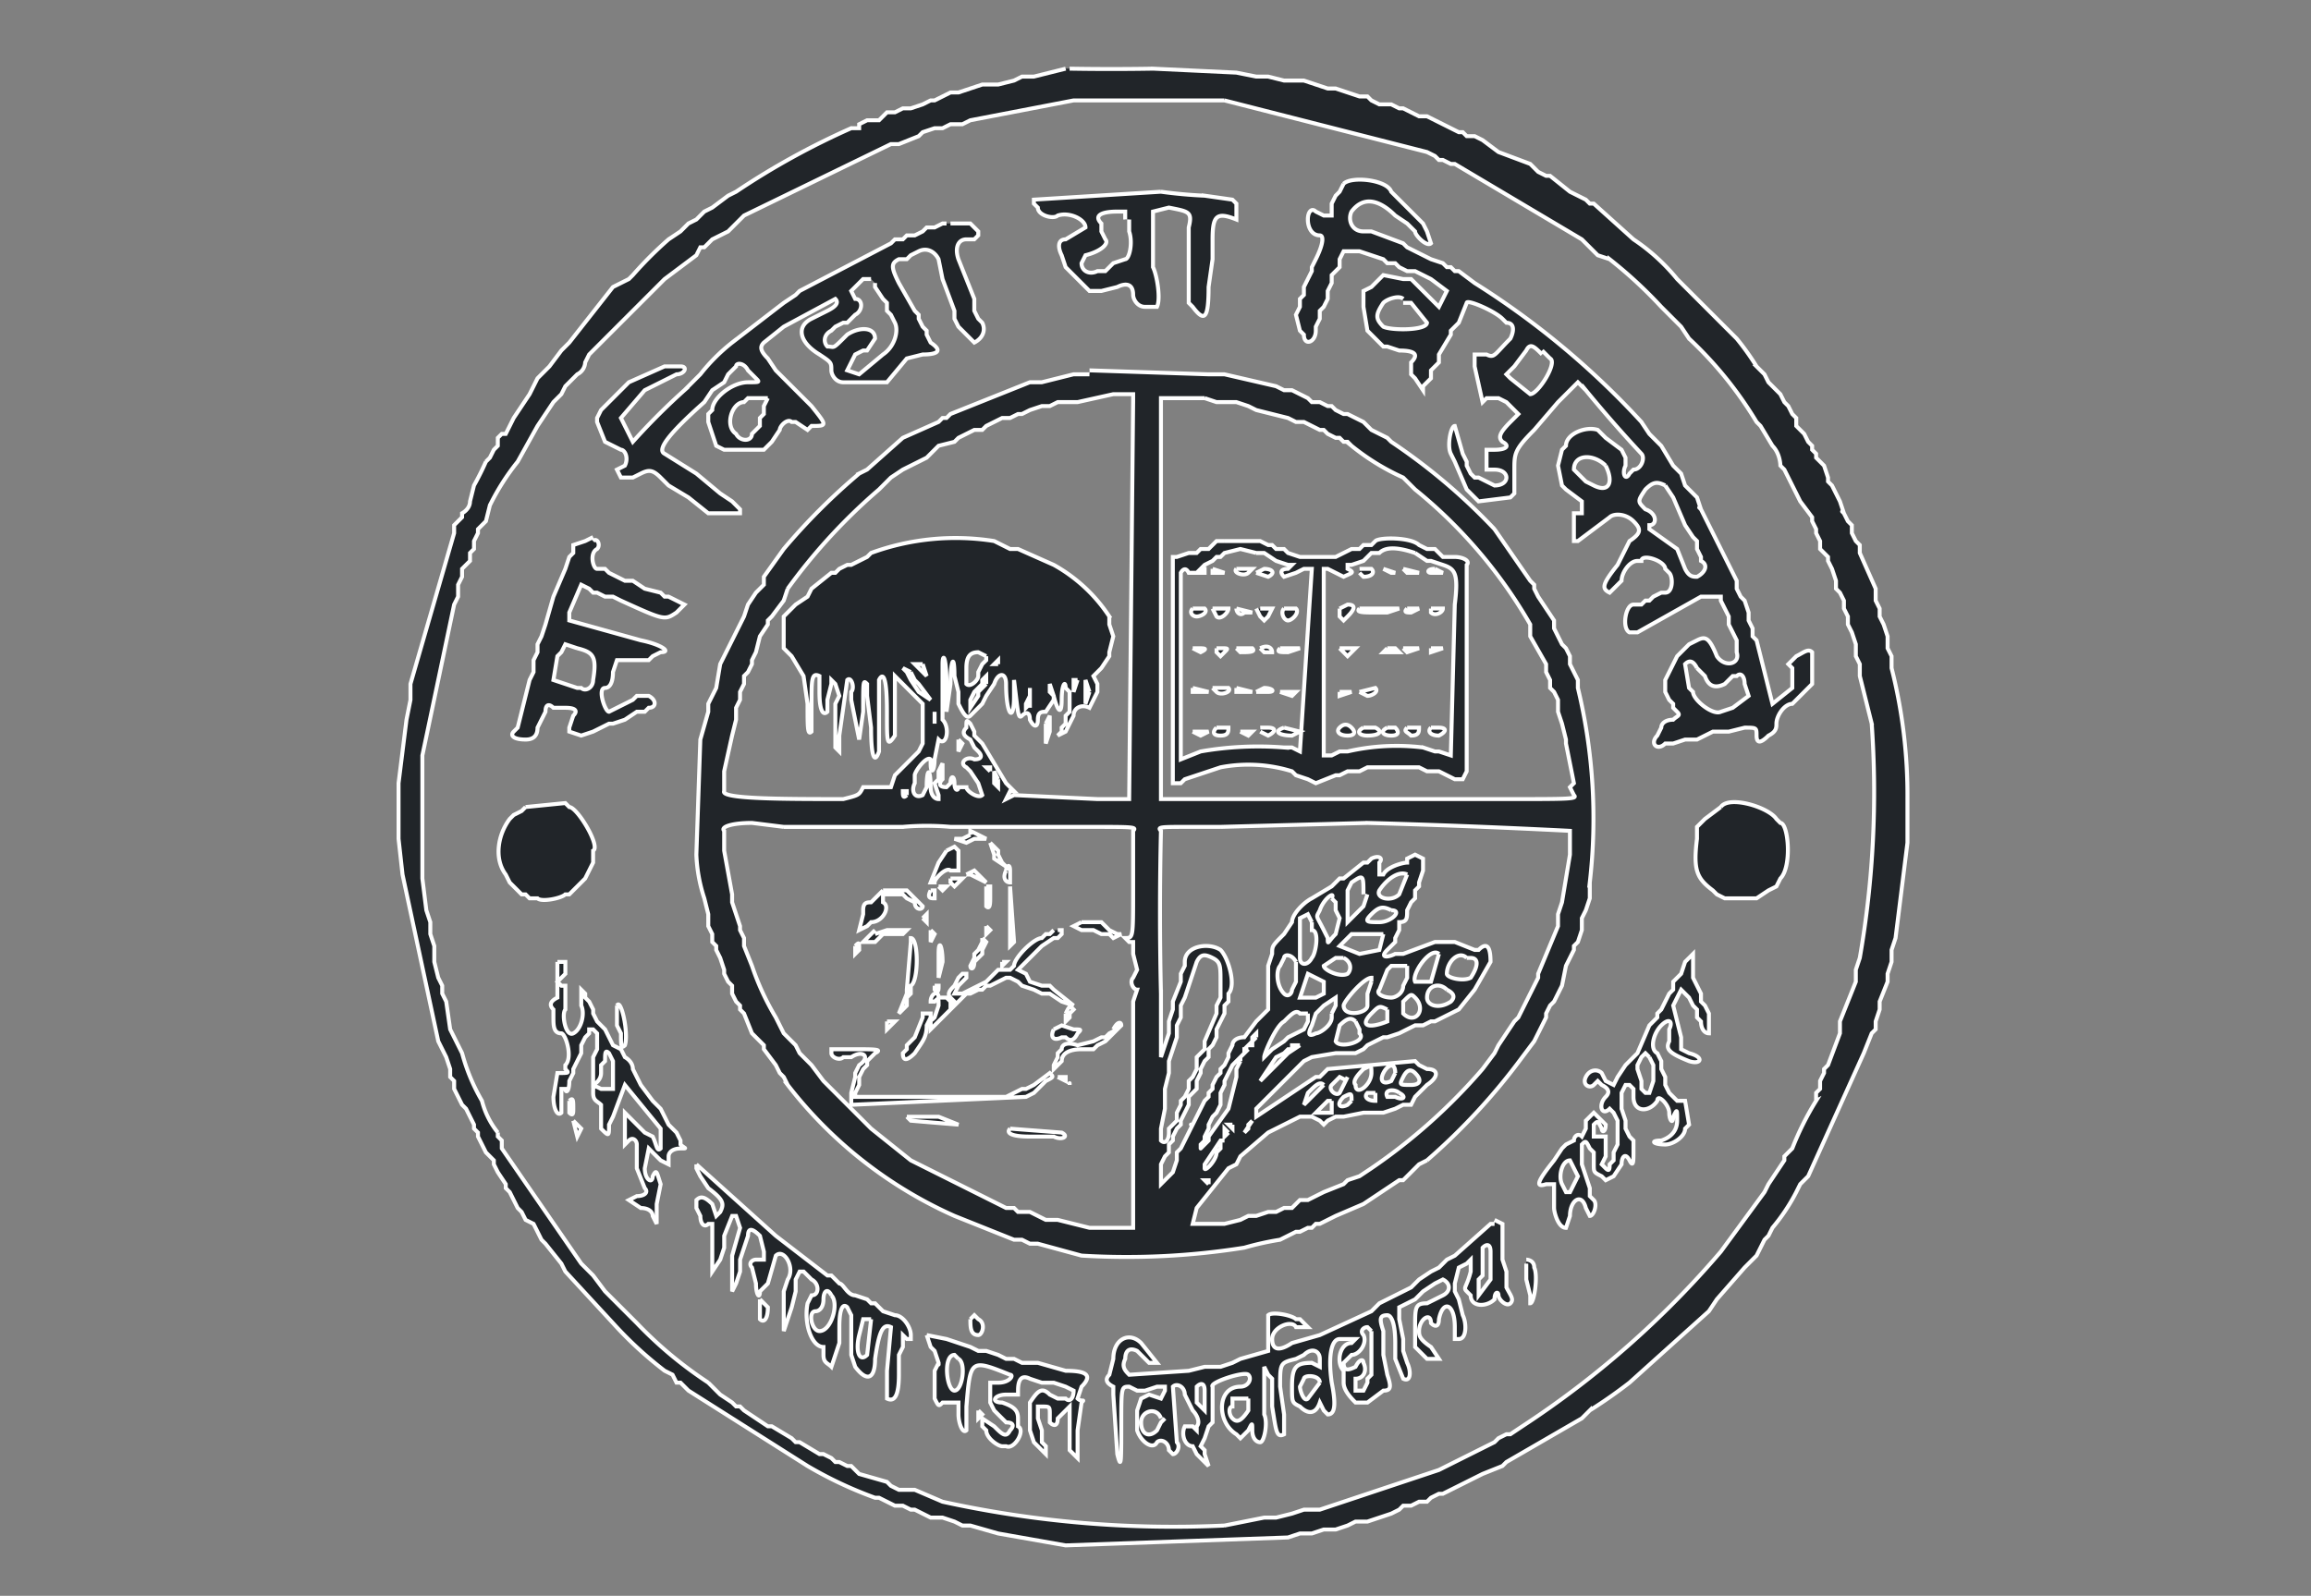 <svg xmlns="http://www.w3.org/2000/svg" width="582" height="402" style=""><rect width="100%" height="100%" fill="#808080" stroke="none"/><rect id="backgroundrect" width="100%" height="100%" x="0" y="0" fill="none" stroke="none"/>

 <g style="">
  <title>background</title>
  <rect fill="none" id="canvas_background" height="404" width="584" y="-1" x="-1"/>
 </g>
 <g style="" class="currentLayer">
  <title>Layer 1</title>
  <path id="svg_2" d="m268.37,17.296 l-8,2 l-3,0 l-2,1 l-4,1 l-4,0 l-6,2 l-2,0 l-4,2 l-1,0 l-2,1 l-3,1 l-2,0 l-2,1 l-2,0 l-2,2 l-3,0 l-2,1 l0,1 l-2,0 a190,190 0 0 0 -29,16 l-2,1 l-4,3 l-2,1 l-2,2 l-2,1 l-2,2 l-3,2 a97,97 0 0 0 -9,9 l-1,1 l-4,2 l-11,14 l-2,2 l-3,4 l-3,3 l-2,4 l-4,6 l-2,4 l-1,0 l-1,1 l0,2 l-1,1 l-1,2 l-1,1 a70,70 0 0 1 -3,6 l-1,4 c0,2 -2,3 -2,3 l0,1 l-2,2 l0,2 l-11,38 l0,4 l-1,5 l-2,16 l0,14 l1,9 l9,42 l2,4 l1,3 l0,2 l1,1 l0,2 l2,4 l1,1 l2,4 l0,1 l1,1 l0,1 l2,4 l2,2 l0,1 l1,2 l2,3 l0,1 l1,1 l2,4 l1,1 l1,2 l2,1 l2,4 l1,1 l4,5 l1,2 l12,13 a97,97 0 0 0 13,12 l2,1 l1,2 l1,0 l2,2 l30,19 a102,102 0 0 0 17,8 l1,0 l4,2 l2,0 l2,1 l1,0 l4,2 l3,0 l3,1 l2,1 l2,0 l7,2 l17,3 l56,-2 l3,-1 l3,0 l3,-1 l3,0 l3,-1 l2,-1 l3,0 l6,-2 l2,-1 l1,-1 l2,0 l2,-1 l2,0 l1,-1 l2,-1 l1,0 l10,-5 l5,-2 l1,-1 l19,-11 l2,-2 a125,125 0 0 0 10,-7 l20,-18 l2,-3 l7,-8 l3,-3 l2,-4 l1,-1 l1,-2 a48,48 0 0 0 6,-9 l1,-2 l2,-2 l14,-31 l2,-5 l1,-1 l0,-2 l1,-3 l0,-2 l2,-5 l0,-2 l1,-3 l0,-3 l1,-3 l3,-24 l0,-11 a130,130 0 0 0 -4,-33 l0,-3 l-1,-2 l0,-3 l-1,-3 l-1,-2 l0,-2 l-1,-2 l0,-3 l-4,-9 l0,-2 l-1,-1 l-1,-2 l0,-2 l-1,-1 l-1,-2 c-1,-1 0,0 0,0 l-1,-3 l-2,-4 l-1,-1 l0,-1 l-1,-3 l-2,-2 l0,-1 l-1,-1 l0,-1 l-1,-1 l-1,-2 l-2,-2 l0,-2 l-1,-1 l-1,-2 l-1,-1 l-1,-2 l-3,-3 l-1,-2 l-2,-2 a66,66 0 0 0 -5,-7 l-15,-15 a50,50 0 0 0 -11,-10 l-10,-9 l-1,0 l-1,-1 l-4,-2 l-5,-4 l-1,0 l-2,-1 l-2,-2 l-8,-3 l-4,-3 l-2,-1 l-2,0 l-1,-1 l-1,0 l-8,-4 l-2,0 l-4,-2 l-1,0 l-2,-1 l-3,0 l-2,-1 l-1,-1 l-2,0 l-6,-2 l-2,0 l-6,-2 l-5,0 l-4,-1 l-3,0 l-5,-1 l-21,-1 a605,605 0 0 1 -21,0 m39,8 l51,13 l2,1 l1,1 l1,0 l2,1 l1,0 l32,19 l4,4 l3,1 a112,112 0 0 1 13,12 l5,5 l2,3 a97,97 0 0 1 17,21 l1,1 l3,5 c2,2 2,5 2,5 l1,1 l4,8 l3,4 l0,1 l1,2 l0,1 l1,2 l0,2 l2,2 l0,1 l1,2 l1,3 l0,2 l1,1 l1,2 l0,2 l1,2 l0,2 l1,2 l1,3 l0,3 l1,2 l0,3 l3,12 a243,243 0 0 1 -3,59 l-1,3 l0,3 l-4,10 l0,3 l-3,8 l-1,1 l0,1 l-1,2 l0,2 l-1,1 l0,2 a74,74 0 0 0 -6,12 l-2,2 l0,1 l-4,6 l-1,2 l-11,15 a235,235 0 0 1 -50,44 l-3,2 l-1,0 l-2,1 l-1,1 l-14,7 l-30,10 l-4,0 l-3,1 l-4,1 l-3,0 l-10,2 a271,271 0 0 1 -71,-6 l-7,-3 l-4,0 l-2,-1 l-1,-1 l-7,-2 l-2,-2 l-1,0 l-2,-1 l-1,0 l-1,-1 l-2,-1 l-1,0 l-5,-3 l-1,0 l-1,-1 l-5,-3 l-1,0 l-6,-4 l-1,-1 l-1,0 l-1,-1 l-3,-2 l-3,-3 a103,103 0 0 1 -18,-15 l-8,-8 l-3,-4 l-3,-3 l-20,-29 l0,-2 l-1,-1 l0,-1 a21,21 0 0 1 -4,-8 a49,49 0 0 1 -5,-12 l-3,-6 l-1,-7 l-1,-2 l0,-2 l-1,-2 l-1,-4 l0,-4 l-1,-3 l0,-3 l-1,-3 l-1,-8 l0,-31 l8,-38 l1,-2 l0,-3 l1,-2 l0,-2 l2,-2 l0,-2 l1,-1 l0,-2 l1,-2 l0,-1 l2,-2 l1,-4 a59,59 0 0 1 7,-11 l5,-9 l4,-6 l2,-2 l1,-2 l3,-3 c2,-1 2,-3 2,-3 l1,-2 l19,-19 l8,-6 l1,-2 l1,0 l2,-2 l4,-2 l4,-4 l37,-18 l2,0 l5,-2 l1,-1 l3,-1 l2,0 l2,-1 l3,0 l2,-1 l26,-5 l38,0 m30,21 l-1,2 l-1,1 l-1,2 l0,3 l-2,0 l-2,-1 c-1,-1 -2,0 -2,2 s1,4 3,4 c1,0 1,2 -1,6 l-1,2 l0,1 l-2,4 l0,2 l-1,1 l0,2 l-1,2 l1,4 l1,1 c0,3 3,2 3,-1 l0,-1 l1,-2 l0,-2 l1,-1 l1,-2 l0,-2 l1,-2 l0,-2 l2,-2 l0,-2 l1,-2 l4,0 l6,2 l1,1 l2,0 l1,1 l2,1 l2,0 l4,2 l4,3 l-2,4 l-7,-7 l-2,0 l-5,-1 l-3,3 l-2,1 l0,4 l1,6 l4,4 l1,0 l3,1 c4,0 5,1 3,3 l0,3 l1,1 l2,3 l0,-1 l2,-2 l0,-2 l2,-2 l0,-2 l3,-5 l0,-1 l2,-2 l2,-5 c0,-1 7,2 9,4 l1,1 c2,0 2,2 1,4 c-4,4 -4,5 -6,4 l-3,0 l0,3 l2,9 l1,-1 l3,0 l2,1 l3,3 l-2,2 c-3,3 -3,4 -2,5 c2,1 1,2 -2,2 l-2,0 l0,5 l2,0 c4,0 4,4 0,4 l-4,-2 l-1,0 l-1,-1 l-1,-2 l0,-1 l-1,-2 l-2,-7 c-1,0 -2,5 -1,7 l1,2 l3,7 l3,3 l8,-1 l1,-1 l0,-6 c0,-4 0,-5 5,-10 l6,-7 l5,-5 l2,2 a342,342 0 0 0 14,16 c1,1 0,4 -2,4 l-1,1 c-1,2 -2,0 -1,-2 l0,-2 l-1,-2 l-4,-3 l-2,-2 c-3,-1 -8,1 -8,4 l-1,1 l-1,4 l1,5 l1,1 l4,3 l0,3 l-2,0 l0,7 l1,0 l8,-6 c1,-1 4,-1 6,1 s2,3 -1,5 l-3,6 c-4,5 -4,6 -2,7 l3,-3 c0,-2 2,-5 4,-5 l1,0 c0,-2 6,0 6,2 l1,1 c1,1 1,5 -1,5 l-1,0 l-2,1 l-1,1 l-1,0 l-1,1 l-2,0 c-2,0 -3,6 -1,7 l2,0 l16,-9 l5,0 l0,1 l2,4 l0,2 l2,4 l0,3 c1,3 -3,4 -5,1 c-2,-5 -3,-5 -5,-4 l-2,1 l-3,3 l-3,6 l0,3 l1,2 l1,1 l0,1 l1,1 c1,1 0,1 -1,2 c-2,0 -3,1 -3,2 l-1,2 c-2,2 0,4 2,2 l2,0 l3,-1 l3,0 l4,-2 l4,0 l4,-1 c3,0 3,0 3,2 s1,2 3,0 c2,-1 2,-2 2,-3 c0,-2 2,-5 4,-5 l5,-5 l0,-8 c-1,-1 -2,0 -4,1 l-2,2 l1,1 l0,5 l-5,4 l-4,-16 l-1,-1 l0,-2 l-1,-2 l0,-2 l-1,-3 l-1,-1 l-1,-2 l0,-2 l-9,-18 c-1,-1 0,0 0,0 l-1,-3 l-3,-3 l-1,-3 l-2,-2 l-3,-5 l-3,-3 l-2,-3 a205,205 0 0 0 -42,-35 l-4,-3 l-1,0 l-1,-1 l-1,0 l-1,-1 l-3,-1 l-6,-3 l-1,-1 l-8,-3 l-2,0 c-3,0 -4,-3 -3,-5 c3,-4 7,-3 11,1 l3,2 l2,2 c0,1 3,4 4,3 l-1,-3 l-1,-2 l-8,-8 c-1,-3 -10,-4 -12,-2 m-46,2 l-32,2 l0,1 l1,1 c0,2 4,3 5,2 c3,-1 7,1 7,3 l-5,3 c-2,0 -2,2 -1,4 l1,3 l6,6 l3,0 l4,-1 c2,-1 4,-1 4,2 c0,1 1,3 3,3 l3,0 c1,-2 0,-8 -1,-10 l0,-14 l4,-1 c5,1 6,1 5,5 l0,19 l1,1 c3,4 4,3 4,-5 l1,-7 l0,-5 c0,-6 1,-7 6,-5 l0,-4 l-1,-1 l-7,-1 a119,119 0 0 1 -11,-1 m-8,7 l0,3 c1,3 0,7 -1,7 l-3,1 l-2,2 l-2,0 c-2,1 -4,0 -4,-2 l1,-2 c4,-1 6,-3 5,-4 l-1,-2 l0,-2 c-2,-2 0,-3 4,-3 l2,0 l0,2 m-45,1 l-1,0 l-2,1 l-2,0 l-1,1 l-2,1 l-2,0 l-1,1 l-2,0 l-1,1 l-23,12 l-1,1 l-3,2 l-13,10 a48,48 0 0 0 -8,8 l-4,4 a171,171 0 0 0 -13,13 l-3,-6 l6,-7 l8,-4 c2,0 3,-2 1,-2 l-4,0 l-9,4 l-7,7 l-1,2 l0,1 l2,5 l4,2 c1,0 2,2 1,4 l-2,1 l1,2 l3,0 l2,-1 c2,-1 3,-1 5,1 l2,2 l5,3 l5,4 l8,0 l0,-1 l-2,-2 l-3,-2 l-6,-5 l-8,-5 c-2,-1 1,-5 10,-13 l2,-3 l3,-2 l1,-2 l2,-2 c0,-1 2,-1 3,1 l2,2 c1,1 1,1 -2,1 c-4,0 -9,4 -9,7 l-1,1 l0,2 l2,6 l2,1 l10,0 l2,-2 l2,-3 c0,-1 2,-3 3,-2 l1,0 l3,2 l1,-1 c4,0 4,0 0,-5 l-9,-9 l-2,-3 c-2,-2 -2,-3 -1,-4 l5,-4 l13,-7 c1,1 0,2 -2,3 l-4,2 c-4,2 -3,6 2,9 c3,2 3,2 3,4 c0,1 1,3 3,3 l11,0 l5,-6 l4,-1 c4,0 5,-1 2,-3 l-1,-2 l0,-1 l-1,-1 l-1,-2 l0,-1 l-1,-1 l-4,-7 c-2,-4 -2,-5 0,-6 l2,0 l1,-1 l2,-1 c2,-1 4,0 5,2 l1,5 l3,8 l0,2 l1,2 l4,4 c2,-1 3,-3 2,-5 l-1,-1 l-1,-2 l0,-3 l-4,-10 c-1,-3 0,-5 2,-5 l2,0 l1,-1 l0,-1 l-2,-2 l-5,0 m-19,15 l0,1 l2,3 l1,1 l0,2 l1,1 l1,2 c1,2 0,6 -3,8 l-6,5 l-3,-1 l2,-4 l2,-1 l1,0 l2,-3 c0,-3 -4,-3 -7,-1 c-4,4 -3,3 -5,3 c-1,-1 -1,-3 1,-4 l1,-1 l2,-1 l1,0 l2,-2 c2,-1 2,-4 0,-4 l-1,-2 l3,-3 l2,0 m134,6 l2,0 l4,5 c0,2 -9,2 -11,1 c-2,-2 -2,-3 0,-6 c1,-1 4,-2 5,-1 m35,13 l2,2 c2,1 -3,9 -5,9 l-5,-4 l-1,-1 l2,-2 l3,-4 c1,-2 2,-1 4,1 m-114,5 l-4,0 l-8,2 l-3,0 l-20,8 l-1,1 l-1,0 l-1,1 l-9,4 l-9,8 l-2,1 a159,159 0 0 0 -19,19 l-5,7 l0,2 l-2,2 l-2,3 l-1,3 l-6,12 l-1,6 l-2,4 l0,2 l-2,7 l-1,29 a40,40 0 0 0 2,11 l1,4 l0,3 l1,2 l0,2 l1,1 l0,1 l1,2 l1,3 l0,1 l1,2 l1,1 l0,2 l1,2 l1,1 l0,1 l1,1 l2,5 l3,3 l0,1 l3,4 l1,2 l1,1 l1,2 a109,109 0 0 0 42,33 l15,6 l2,0 l2,1 l2,0 l11,3 a188,188 0 0 0 41,-2 a75,75 0 0 1 9,-2 l4,-2 l1,0 l2,-1 l1,0 l1,-1 l1,0 l4,-2 l7,-3 l9,-6 l1,0 l4,-4 l2,-1 a161,161 0 0 0 24,-26 l3,-4 l3,-6 l0,-1 l1,-2 l1,-1 l2,-4 l1,-5 l2,-4 l0,-1 l1,-1 l1,-3 l0,-3 l1,-2 l1,-3 l0,-4 a140,140 0 0 0 -3,-49 l0,-2 l-2,-4 l0,-2 l-1,-2 l-1,-1 l-2,-4 l0,-2 l-4,-6 l-1,-2 l0,-1 l-1,-1 l-9,-13 a152,152 0 0 0 -26,-22 l-1,-1 l-4,-2 l-2,-2 l-4,-2 l-1,0 l-2,-1 l-1,-1 l-1,0 l-2,-1 l-2,0 l-1,-1 l-4,-2 l-2,0 l-2,-1 l-13,-3 l-4,0 l-30,-1 m-81,7 l-1,2 l0,2 l-1,1 l0,2 l-2,2 c0,2 -3,2 -4,0 c-3,-2 -1,-8 2,-8 l1,-1 l5,0 m92,1 l-1,100 l-8,0 l-21,-1 l-2,1 l1,-2 l1,0 l-2,-2 l-6,-10 l-2,-2 l0,-1 l-1,-2 c-1,-1 -1,-1 -1,1 c-1,1 -1,2 1,3 l1,2 l1,1 c1,1 1,2 -1,2 c-2,-1 -4,1 -2,2 l1,1 l2,3 l1,3 c-1,1 -4,-1 -4,-2 l-2,0 c0,1 -1,1 -1,-1 s-1,-2 -1,0 l-1,1 c-2,0 -2,-1 -1,-2 l0,-4 l-1,2 l0,2 l-1,1 l1,3 l0,1 c-1,0 -2,-1 -2,-3 c0,-5 -1,-5 -1,0 l-1,2 c-2,1 -3,-1 -2,-3 l0,-2 c0,-1 3,-5 4,-4 l0,1 c0,3 1,2 1,-1 l1,-5 c2,2 3,-3 1,-5 l0,-14 c0,-3 1,-2 1,5 l0,7 l1,-7 c0,-6 1,-8 1,-2 l1,4 l0,3 c1,2 2,4 3,3 l3,-3 l1,-2 l2,-3 c1,-3 3,-3 3,0 c0,8 2,10 2,3 l0,-4 c1,8 1,10 2,9 s2,-1 2,1 c1,2 2,2 2,0 s1,-2 2,-2 l2,-3 l0,-1 l-1,-1 l0,-2 l1,3 c1,4 2,5 2,1 s1,-5 1,-3 l1,1 l0,5 l-1,1 l0,2 l-1,1 l0,1 l-1,1 l2,-1 l2,-4 c0,-2 2,-3 4,-2 l2,-4 l0,-2 l-1,-2 l2,-2 l2,-3 l0,-1 l1,-4 l-1,-3 l0,-2 a40,40 0 0 0 -14,-13 l-9,-4 l-2,0 l-4,-2 a62,62 0 0 0 -31,3 l-1,1 l-4,2 l-1,0 l-2,1 l-1,1 l-1,0 l-5,4 l-1,2 l-3,2 l-3,3 l0,8 l2,2 l3,5 l1,7 c0,6 0,8 1,7 l0,-7 c0,-6 0,-8 2,-7 l0,4 c0,5 1,6 2,5 l0,-3 l1,-4 l0,-1 l1,1 l1,3 l-1,2 l0,11 l1,1 l0,-4 l2,-14 c1,-1 2,2 1,3 l0,2 l2,10 l1,-7 c0,-8 0,-8 1,-7 l0,3 l1,8 c0,8 1,9 2,6 l0,-18 c1,-2 2,-1 2,8 c0,8 0,9 2,6 l0,-15 l7,7 l0,10 l-1,2 l-6,6 l-1,3 l-7,0 c-1,2 -1,2 -5,3 c-15,0 -31,0 -30,-2 l0,-5 l2,-9 l1,-4 l0,-3 l1,-2 l0,-2 l1,-2 l0,-2 l1,-1 l1,-2 l0,-1 l1,-2 l1,-4 l2,-3 l0,-1 l1,-1 l3,-4 l1,-3 a145,145 0 0 1 23,-25 l3,-3 l3,-2 l6,-3 l3,-3 l4,-1 l1,-1 l4,-2 l2,0 l1,-1 l4,-2 l2,0 l2,-1 l1,0 l2,-1 l3,-1 l2,0 l2,-1 l5,0 l9,-2 l5,0 l0,2 m18,-1 l3,1 l5,0 l3,1 l2,1 l8,2 l2,1 l2,0 l4,2 l1,0 l1,1 l2,1 l1,0 l1,1 l1,0 l1,1 a59,59 0 0 0 13,8 l3,3 a122,122 0 0 1 29,34 l0,3 l4,7 l0,2 l1,2 l0,2 l1,1 l1,2 l0,3 l1,3 l1,4 l0,1 l2,10 l-1,1 l1,2 c1,1 -1,1 -17,1 l-87,0 l0,-101 l11,0 m101,17 c2,4 1,7 -3,5 l-2,-1 l-3,-3 c0,-4 5,-4 8,-1 m15,5 l2,3 l3,7 l2,3 l1,1 l0,2 l1,2 l0,1 c2,1 1,3 -1,4 c-1,0 -2,0 -3,-2 l-2,-5 l-7,-5 l0,-1 c2,0 2,-3 -1,-4 c-2,-2 -2,-2 0,-5 c2,-2 3,-2 5,-1 m-270,13 l-2,1 l-3,1 l0,2 l-1,1 l-1,3 l-3,7 l-2,7 l-1,3 l-1,2 l0,2 l-1,2 l0,3 l-1,2 l-3,12 l-1,1 c-1,1 0,2 3,2 c2,0 3,-1 3,-3 l2,-4 c0,-2 1,-2 2,-1 l3,0 c3,0 3,1 2,2 l-1,3 l0,1 l3,1 l3,-1 l4,-2 l1,0 l3,-1 l3,-2 l2,0 l1,-1 c2,0 2,-2 0,-3 l-3,0 l-1,1 l-6,3 c-1,0 -3,-6 -1,-6 c1,0 2,-1 2,-4 l1,-3 l8,0 l1,-1 l2,-1 c3,0 0,-2 -5,-3 l-18,-5 l0,-2 l3,-7 l2,1 l1,1 l1,0 l2,1 l2,0 l2,1 c11,5 11,5 14,3 l2,-2 l-4,-2 l-1,0 l-1,-1 l-4,-1 l-3,-2 l-2,0 l-4,-2 l-1,-1 l-2,0 c-1,0 -2,-4 0,-5 c1,-1 0,-3 -1,-2 m159,0 l-2,0 l-2,2 l-2,0 l-1,1 l-2,0 l-3,1 l-1,0 l0,57 l2,0 l1,-1 l9,-3 a37,37 0 0 1 18,1 l1,1 l3,1 l2,1 l5,-2 l1,0 l2,-1 l3,0 l2,-1 l13,0 l2,1 l3,0 l4,2 l2,0 l1,-2 l0,-52 c1,-1 -1,-2 -3,-2 l-3,0 l-2,-2 l-2,0 l-2,-1 c-2,-2 -10,-2 -11,-1 l-1,1 l-2,0 l-1,1 l-2,0 l-4,2 l-9,0 l-3,-1 l-1,-1 l-2,0 l-1,-1 l-1,0 l-2,-1 l-9,0 m8,3 l2,0 l3,2 l3,1 l1,0 l-1,1 c-2,0 -2,1 -1,2 l3,-1 l2,-1 l2,0 l-3,46 l-2,-1 l-2,0 a84,84 0 0 0 -21,1 l-5,2 l0,-47 s1,-2 2,0 l4,0 l0,-1 l-1,0 l1,-1 l2,-1 l1,-1 l1,0 l1,-1 l4,-1 l4,1 m40,0 l3,2 l1,0 l3,1 c3,1 4,2 3,10 l-1,38 l-3,-1 l-1,0 l-3,-1 a55,55 0 0 0 -19,1 l-2,0 l-2,1 l-2,0 l0,-47 l1,0 l4,2 c2,-1 3,-1 1,-2 l0,-1 l1,0 l3,-1 l2,-2 l2,0 c2,-2 6,-1 9,0 m5,4 c-2,0 -2,1 -1,1 l3,0 l-2,-1 m-56,0 l0,1 l3,0 l-3,-1 m6,0 c-1,1 2,2 3,1 l1,-1 l-4,0 m5,1 l3,1 c2,-1 1,-2 -1,-2 l-2,1 m26,0 l1,1 c2,0 3,-1 2,-2 l-3,0 m6,0 l2,1 l1,0 l-3,-1 m5,0 l1,1 l3,0 l-4,-1 m-53,10 c-1,1 0,2 1,2 s3,-1 2,-2 l-3,0 m5,0 l1,2 c1,1 3,-1 3,-2 l-4,0 m6,0 c0,1 1,2 2,1 l2,0 l-4,-1 m5,0 l1,2 l1,1 l1,-1 l1,-2 l-3,0 m6,0 c-1,1 0,3 1,3 s3,-2 2,-3 l-3,0 m14,0 l0,2 l1,1 l1,-1 c2,-2 2,-3 0,-3 l-2,1 m5,0 c-1,1 1,1 4,1 l3,0 l3,-1 l-10,0 m12,0 c-1,1 0,1 1,1 l2,-1 l-3,0 m6,0 l0,1 c1,1 3,0 3,-1 l-3,0 m-215,10 c4,1 5,2 4,8 c0,2 -2,3 -3,2 l-1,0 l-6,-2 l1,-6 l1,-1 l1,-2 l3,1 m161,0 l0,1 l1,1 l1,-1 c1,-1 1,-1 -1,-1 l-1,0 m11,0 l1,1 l2,0 c0,-1 -1,-2 -3,-1 m32,0 l-1,1 l4,0 l-1,-1 l-2,0 m-49,0 l2,1 c2,-1 1,-1 -1,-1 l-1,0 m11,0 l1,1 c2,0 4,0 3,-1 l-4,0 m11,0 c-1,1 0,1 2,1 l3,-1 l-5,0 m15,0 l2,2 l2,-2 l-4,0 m5,0 l0,0 m11,0 l1,1 l3,-1 l-4,0 m7,0 l0,1 l3,-1 l-3,0 m-112,2 l0,1 l-1,1 l-1,2 l0,1 c0,1 -2,3 -3,2 l0,-4 c0,-3 1,-4 3,-4 l2,1 m3,2 l-1,0 l1,-1 l0,1 m-19,0 l1,3 l-3,-3 l2,0 m195,1 l2,2 c1,3 3,3 5,2 l2,-2 l1,0 c1,-1 2,0 2,2 l1,3 l-4,3 l-3,1 c-2,1 -7,-3 -7,-5 l-1,-1 l-1,-6 c1,-1 2,-1 3,1 m-198,1 l1,2 l1,1 l3,4 l-3,-2 l-2,-3 l-1,-2 c0,-1 0,0 0,0 l-1,-1 l2,1 m19,3 l-2,2 l0,1 l-2,3 l0,-2 l1,-2 l2,-2 l0,-1 l1,-1 l0,2 m23,-1 l-1,3 l0,-3 l1,0 m3,3 l-1,3 l0,-6 l1,3 m-15,3 l-1,1 l0,-1 l1,-2 l0,-2 l0,5 m41,-5 l0,1 l4,0 l-4,-1 m5,0 l1,1 c1,1 4,0 3,-1 l-4,0 m6,0 l0,1 l4,0 l-4,-1 m5,1 l3,0 c2,0 1,-1 -1,-1 l-2,1 m6,0 l3,1 l1,-1 l-4,0 m15,0 l0,1 l3,-1 l-3,0 m5,0 l2,1 c1,0 3,-1 2,-2 l-4,1 m6,0 l0,0 m5,0 l0,0 m6,0 l0,0 m-124,5 l0,3 l0,-3 m28,3 l0,5 l1,-3 l0,-4 l-1,2 m74,1 c-1,1 0,2 2,2 s2,-1 1,-2 s-2,-1 -3,0 m6,0 c-2,1 -1,2 1,2 c3,0 4,-1 2,-2 l-3,0 m17,0 c-1,1 0,2 2,2 c2,-1 2,-2 0,-2 l-2,0 m-54,0 c-1,1 -1,2 1,2 s2,-1 2,-2 l-3,0 m17,0 c-3,1 -1,2 2,2 l2,-1 l-4,-1 m26,0 c-2,1 -1,2 1,2 s2,-1 1,-2 l-2,0 m-49,1 l2,1 l2,-1 l-4,0 m12,0 l2,1 l1,-1 l-3,0 m5,0 l2,1 c2,-1 2,-2 0,-2 l-2,0 m37,0 c-1,1 0,1 1,2 c2,0 2,-1 2,-2 l-3,0 m-113,3 l0,3 l1,-2 l-1,-1 m8,8 l-1,-1 l1,0 l0,1 m2,2 l0,2 l-1,-1 l0,-3 l1,2 m-23,4 c-1,1 -1,0 -1,-1 l1,0 l0,1 m-96,3 l-1,1 l-2,1 l-1,1 c-3,4 -4,10 -1,14 l1,2 l3,3 l1,0 l1,1 l2,0 c1,1 6,0 7,-1 l1,0 l4,-4 l2,-4 l0,-3 c2,-1 -4,-11 -6,-11 l-1,-1 l-10,1 m301,0 l-4,3 l-2,2 l0,3 c-1,8 0,10 4,13 l1,1 l2,1 l8,0 l3,-2 l2,-1 l1,-2 c3,-3 2,-14 0,-14 l-1,-1 c-2,-3 -12,-6 -14,-3 m-236,5 l30,0 a68,68 0 0 1 12,0 l35,0 c11,0 12,0 11,1 l0,15 c0,12 0,12 -2,12 l1,1 l1,0 l0,3 l1,4 l-1,2 c-1,1 0,3 1,3 l-1,3 l0,57 l-11,0 l-8,-2 l-3,0 l-4,-2 l-3,0 l-1,-1 l-2,0 l-24,-12 l-10,-8 l-12,-12 l-3,-4 l-3,-3 l-1,-2 l-3,-3 l-2,-4 a67,67 0 0 1 -6,-13 l-2,-5 l0,-2 l-1,-2 l0,-1 l-2,-6 l0,-2 l-2,-11 l0,-5 c-1,-1 2,-2 7,-2 l8,1 m110,0 l37,-1 a2229,2229 0 0 1 51,2 l0,6 l-2,12 l-1,3 l0,3 l-5,12 l0,1 l-5,10 l-1,1 l-4,6 l-1,2 l-3,4 a144,144 0 0 1 -28,25 l-3,2 l-3,1 l-1,1 l-5,2 l-4,2 l-2,0 l-2,2 l-2,0 l-2,1 l-2,0 l-3,1 l-2,0 l-2,1 l-4,1 l-8,0 l1,-4 l8,-10 l2,-1 l1,-2 l7,-6 l8,-4 l3,0 l2,1 l1,1 l1,-1 l2,-1 l2,0 l5,-1 l5,0 l3,-1 l2,-1 l2,0 l1,-2 l3,-3 c3,-2 3,-4 0,-4 l-2,-1 l-1,-1 l-22,2 l-2,2 l-1,0 l-15,10 l0,-2 l12,-12 l2,-1 l6,-1 l5,0 l2,-1 l1,-1 l4,-2 l1,0 l3,-1 l4,-2 l2,0 l2,-1 l1,0 l6,-3 l4,-5 l4,-7 c0,-4 -1,-5 -3,-3 l-1,0 l-5,-2 l-5,0 l-8,3 l-2,0 c-2,1 -4,1 -2,-1 l2,-2 l0,-1 l1,-2 l0,-2 c2,0 2,-1 2,-3 l1,-2 l1,-1 l0,-2 l1,-1 l0,-1 l1,-3 l0,-3 l-2,-1 l-2,1 l0,1 c-1,0 -5,1 -6,3 l-1,0 l0,-3 c1,-1 0,-2 -2,-1 l-1,1 l-1,0 l-5,4 l-1,0 l-2,2 l-5,3 c-2,1 -5,4 -5,6 l-2,3 c-3,3 -3,3 -3,5 l-1,3 l0,11 l-3,3 l-3,4 c-2,0 -3,1 -3,2 l-1,2 l0,1 l-1,2 l-1,1 l0,1 l-1,1 l-1,2 l0,1 l-1,1 l0,1 l-1,1 l-3,6 c-1,0 0,0 0,0 l-3,6 l-1,1 l0,2 l-1,3 l-3,3 l0,-5 l1,-2 l1,-1 l0,-2 l1,-1 l0,-1 l1,-2 l1,-1 l0,-1 l2,-4 l0,-2 l2,-2 l0,-2 l1,-2 l0,-1 l1,-2 l1,-1 l0,-2 l1,-1 l1,-2 l0,-2 l2,-4 l0,-2 l1,-1 l0,-2 c2,-2 0,-9 -2,-11 c-3,-2 -9,-1 -9,3 l0,1 l-1,2 l0,2 l-2,5 l0,2 l-1,3 l0,3 l-2,6 l0,-16 a878,878 0 0 1 0,-41 c-1,-1 0,-1 7,-1 l8,0 m-63,2 l-2,1 l-2,0 l3,1 l2,-1 l3,0 l-4,-2 l0,1 m5,2 l1,3 l0,1 l3,2 l-1,-1 l-1,-2 l0,-1 l-2,-2 m-11,2 l-2,3 l-2,5 l1,0 c0,-1 3,-4 4,-3 l2,0 l0,-5 l-1,-1 l-2,1 m15,5 c-1,2 0,3 1,3 l0,-3 c0,-2 -1,-1 -1,0 m-10,1 l1,0 l4,2 l-3,-3 l-2,1 m111,0 l-2,5 c-2,2 -6,1 -5,-1 c2,-3 5,-5 7,-4 m-115,1 l0,1 l1,1 l2,-2 l-3,0 m105,4 l-1,3 l-4,4 l0,-8 l1,-2 c3,-2 3,-2 3,3 m-95,-2 l0,5 c1,1 1,-1 1,-2 l0,-3 l-1,0 m-12,0 l1,1 l1,-1 l-2,0 m-14,1 l-3,3 c-1,0 -2,0 -2,2 l0,1 l-1,4 l2,-1 l1,-1 c3,0 5,-4 3,-5 l0,-2 l5,0 l1,1 l2,1 c0,2 2,2 2,1 l-4,-4 l-6,0 m12,0 c-1,2 0,2 1,2 l0,-2 l-1,0 m20,-1 l0,15 l1,-1 l-1,-14 m81,3 l1,1 l0,2 l1,2 l-1,4 c-2,2 -2,3 -2,1 l-1,-2 c-2,-4 -2,-3 -1,-5 c1,-3 4,-5 3,-3 m15,3 c3,0 0,3 -3,3 s-4,0 -2,-2 s3,-2 5,-1 m-118,2 l1,1 l0,-2 l-1,1 m98,1 l0,2 c2,0 1,6 0,7 c-1,2 -3,2 -3,0 l0,-10 l2,-1 l1,2 m-58,0 l-2,1 l2,1 l3,0 l2,1 l2,0 l1,1 l2,-1 l-1,0 l-2,-1 l-2,-2 l-5,0 m-24,1 l0,2 l1,-1 l-1,-1 m-28,1 l-3,3 l3,0 l2,-2 l5,0 l1,-1 l-5,0 l-3,1 m14,-1 l0,3 l1,-2 l-1,-1 m31,0 l-1,1 l-1,0 l-1,1 c-2,0 -7,5 -7,7 l-1,1 l-3,0 l-3,3 l-6,3 l-2,0 l1,-2 l2,-2 l0,-1 l-1,0 l-1,1 l-1,2 c-1,1 -2,2 -1,3 l1,1 l-1,1 l0,-1 l-1,-1 l-2,0 c0,-2 -2,-1 -2,1 l1,0 c1,-1 1,-1 1,1 l-1,3 c-1,1 -1,1 -1,-1 l-2,0 l0,1 l-2,5 l-2,2 l0,1 l-1,1 c0,2 1,2 3,0 c2,-3 3,-4 3,-7 l1,-2 l0,3 l9,-9 l1,0 l2,-1 l1,0 l1,-1 l1,0 l4,-2 l1,0 l2,1 l1,1 l3,1 l2,1 l2,0 l3,2 l3,1 l-5,-4 l-1,-1 l-2,0 l-3,-1 l-1,-2 l-2,-1 l6,-6 l3,-2 l1,0 l1,-1 l0,-1 l-1,0 m82,1 l-1,4 l-5,1 l-5,-2 l3,-3 l8,0 m-101,1 l0,1 l-1,2 l-1,1 l0,1 l-1,2 c0,1 1,1 1,-1 l2,-2 l0,-1 l1,-2 l-1,-1 m-18,1 l-1,12 l0,1 l-2,5 l2,-2 l0,-2 l1,-1 l0,-2 c2,-1 2,-12 0,-12 l0,1 m-14,1 l0,2 l1,-1 c0,-2 0,-2 -1,-1 m21,2 l0,6 l1,-4 c0,-4 -1,-6 -1,-2 m189,1 l-1,1 l-1,3 l-2,2 l0,2 l-1,1 l-2,4 l-1,1 l0,1 l-2,2 l-3,7 l-3,3 l-2,3 l-1,2 l-2,-1 l-1,-2 c-1,-1 -3,-1 -4,1 s1,3 2,2 l1,-1 l1,1 c2,1 2,2 1,3 c-2,2 -1,5 1,3 l1,1 l1,2 l0,6 l-1,2 l0,2 l-1,1 c0,1 0,2 -1,1 l-1,-1 l1,-2 l0,-5 l-3,0 l0,-3 c1,-1 1,-1 2,1 c0,1 1,1 1,-1 l-3,-3 l-2,2 l0,2 l-1,2 c-1,-1 -2,0 -2,1 l-2,1 l-1,1 l-2,3 c-4,5 -5,7 -2,6 l2,0 l0,6 c0,1 1,5 3,5 l1,-3 c0,-4 3,-6 4,-2 l1,2 c1,0 2,-3 1,-4 l-1,-1 l0,-2 l-2,-6 l0,-5 c1,-1 1,-1 2,1 l1,1 l0,3 c0,2 0,2 2,3 l1,1 l2,-1 l2,-3 c0,-2 1,-3 2,-1 s1,0 1,-2 l0,-3 l-1,-1 l-1,-2 l0,-2 l-1,-3 l0,-4 l1,-2 l1,0 l1,1 l0,2 c0,4 4,4 6,1 c0,-2 3,1 3,3 s1,3 1,1 c1,-2 1,-2 1,1 c0,2 -1,4 -4,5 c-3,0 -2,1 1,1 c2,0 5,-2 5,-4 l1,-1 l-1,-6 l-2,0 l-2,-2 l-1,-2 l0,-2 l-1,-2 l0,-2 l-1,-2 c-2,-1 -1,-5 1,-7 s3,-1 2,1 l0,3 c-1,2 0,3 5,5 c3,1 4,-1 0,-2 l-2,-1 l0,-3 l-2,-8 l2,-4 l2,2 l1,2 l1,1 l0,2 l1,1 c0,2 1,3 2,3 l0,-5 l-1,-2 l-1,-1 l0,-2 l-2,-4 l0,-6 l-1,1 m-120,0 c2,1 2,2 2,6 l0,4 l-1,2 l0,2 l-3,7 l0,2 l-2,2 l0,3 l-1,2 l-1,1 l0,2 l-1,2 l-1,1 l0,1 l-1,2 l0,2 l-2,2 l0,1 c0,2 -1,3 -2,2 l0,-3 l1,-5 l0,-5 l1,-4 l0,-3 l2,-6 l0,-3 l1,-2 l0,-3 l1,-2 l3,-9 c1,-2 2,-2 4,-1 m21,1 l0,5 l-1,2 c0,1 -1,2 -2,1 c-2,-2 -2,-6 -1,-7 l1,-2 c0,-1 2,-1 3,1 m36,-2 l-2,7 l-4,0 c-1,-2 4,-9 6,-7 m-24,1 c2,1 2,3 1,4 c-2,1 -6,-1 -6,-2 l3,-2 l2,0 m31,0 l1,0 c2,0 2,2 0,5 c-2,1 -6,0 -6,-1 c0,-3 3,-6 5,-4 m-229,1 l0,9 c-2,1 -2,2 -1,3 l0,2 c0,2 0,4 2,4 c1,0 3,6 1,8 l0,1 c1,1 1,1 -2,1 l-1,6 c0,3 1,5 2,4 l0,-6 l1,0 c0,1 1,1 1,-2 l1,-2 l0,-1 l2,-4 l0,-2 l1,-2 l1,-1 l0,-1 l1,0 l1,1 l0,4 l-1,2 l0,7 s2,-1 2,-3 l0,-2 l1,-1 c0,-2 0,-3 1,-2 l1,2 l0,7 l-3,0 c-2,-1 -2,-1 -2,1 s1,2 2,3 l0,6 c2,2 2,2 2,-1 l1,-2 l3,-8 l9,11 l0,5 c-1,1 -1,-1 -2,-3 l-2,-1 l-5,-5 l0,8 l1,-1 c1,-1 2,0 2,1 l0,6 l2,5 c1,1 0,2 -2,2 l-2,1 l3,2 c2,0 3,1 3,2 l1,2 l0,-5 l1,-5 c-1,-3 -1,-4 -2,-2 c0,2 -2,1 -2,-2 l1,-5 l3,3 l2,1 l0,-2 c0,-1 1,-2 3,-2 s1,0 0,-1 l0,-1 l-1,-2 l-2,-2 l-2,-4 l-2,-2 l-3,-4 l-2,-4 c0,-2 -2,-3 -2,-3 l-1,-2 l-2,-1 l-2,-4 l-2,-2 l-1,-2 l0,-1 l-1,-2 l-1,-1 l0,-1 l-1,-1 l0,4 c1,2 0,6 -2,7 s-3,-5 -2,-6 l0,-6 l-1,0 l-1,-1 l2,-2 l0,-3 l-2,0 m112,0 l0,1 l1,-1 l-1,0 m102,1 l0,3 l-1,2 c0,2 -2,3 -3,3 c-2,0 -4,-1 -3,-2 l2,-5 l1,-1 l4,0 m-23,3 l2,1 l0,3 l-2,1 l-4,0 l2,-6 l2,1 m14,1 l-1,3 l0,3 c0,2 -6,3 -6,0 c0,-1 5,-7 7,-7 l0,1 m-110,1 l0,1 c1,1 1,0 1,-1 l-1,0 m129,1 c2,1 2,2 1,3 c-3,2 -6,1 -6,-1 c0,-3 3,-4 5,-2 m-8,2 c3,3 0,7 -3,4 l0,-3 c2,-2 2,-2 3,-1 m-21,4 l0,1 c0,2 -3,4 -4,4 c-2,1 -2,0 -1,-2 l1,-3 l2,-2 l3,-2 l0,2 l-1,2 m-180,-2 l0,5 l1,2 c0,3 0,4 1,3 c1,-3 -1,-12 -2,-10 m194,1 l0,3 c-5,2 -7,1 -4,-2 c2,-2 2,-2 4,-1 m-81,1 l0,2 l1,-1 l0,-1 l1,-1 c-1,-1 -1,-1 -2,1 m61,0 l0,2 l-1,2 l-4,2 l-1,1 l-3,2 l-2,2 c0,-1 3,-8 5,-9 c2,-2 3,-3 4,-2 l2,0 m-106,2 l0,2 l2,-2 l-2,0 m118,0 l1,2 l0,1 c2,2 -5,4 -6,2 l1,-4 c2,-2 3,-2 4,-1 m-60,2 l-2,1 l-1,1 l-1,0 l-2,1 l-4,1 c-3,-1 -4,0 -4,1 l-1,1 l0,1 l-1,2 l0,1 l2,-2 c0,-2 2,-3 5,-3 l3,0 l1,-1 l2,-1 l4,-4 c0,-1 -1,-1 -2,1 m-15,0 c-1,2 0,3 2,2 l1,0 c1,1 2,1 3,-1 c1,-1 1,-1 -1,-1 l-3,-1 l-2,1 m51,2 l-1,1 l0,1 l-1,0 l1,-1 l0,-1 l1,-1 l0,1 m11,2 l-3,2 l-7,7 l4,-6 l2,-1 l1,-1 l1,0 l0,-1 l2,0 m-118,2 c0,1 2,2 3,1 l2,0 c3,-2 5,0 2,2 l-1,2 l0,1 l-1,4 l0,3 l44,-2 l2,-1 l3,-3 c2,-1 2,-1 1,-2 l-4,3 l-2,1 l-1,0 l-4,2 l-38,0 l0,-1 l1,-2 l0,-2 l1,-2 l1,-1 l0,-1 l2,-2 c2,-1 0,-1 -5,-1 l-6,0 l0,1 m105,-1 l-1,1 l0,-1 l1,0 m101,2 l1,2 l0,4 l-1,3 l-1,0 l-1,-1 l0,-2 l-1,-3 l0,-1 l1,-2 l1,-1 l1,1 m-103,1 l-1,2 l0,2 l-2,8 l-5,7 l0,1 l-2,2 c0,1 0,1 0,0 l0,-1 l1,-1 l0,-1 l1,-2 l0,-1 l1,-2 l1,-1 l1,-2 l0,-3 l1,-2 l0,-1 l2,-4 l2,-2 l0,1 m39,3 l-1,2 c-2,1 -3,0 -2,-2 s3,-3 3,0 m-6,0 c0,3 -4,6 -4,3 c-1,-1 1,-3 2,-4 c2,-1 2,-1 2,1 m11,0 c2,2 1,3 -1,3 c-3,0 -3,0 -2,-2 s2,-2 3,-1 m-90,1 l2,1 l0,-1 l-2,0 m73,0 l-2,4 c-1,1 -3,-1 -2,-2 l2,-2 l2,1 m-70,1 l0,0 c0,-1 0,0 0,0 m64,0 l-5,5 l1,-3 c2,-2 3,-3 4,-2 m19,2 c2,1 1,2 -1,1 l-2,0 c-1,-2 2,-2 3,-1 m-6,0 l0,2 c-2,0 -3,-1 -2,-2 l2,0 m-6,2 l-1,1 c-2,1 -3,0 -1,-2 c2,-1 2,-1 2,1 m-197,0 l0,3 c1,1 1,0 1,-1 c0,-2 0,-3 -1,-2 m192,0 l0,3 l-4,0 l3,-3 l1,0 m-107,4 l1,1 l12,1 l-5,-2 l-8,0 m-84,1 l1,4 l1,-2 l-2,-2 m171,0 l-2,3 l1,-1 l0,-1 l1,-1 m-5,1 l0,1 l-1,-1 l1,0 m-56,1 c-1,1 0,2 5,2 l6,0 c2,1 4,0 2,-1 l-13,-1 m55,1 l-1,1 l0,-2 l1,1 m-2,2 l0,2 l-1,1 c0,2 -3,5 -3,4 l0,-1 l4,-6 l1,0 m-66,3 l0,0 m154,4 l1,2 l-2,4 l-1,0 l-1,-2 c-1,-2 0,-6 2,-6 l1,2 m-221,-1 l0,1 l1,2 l2,3 c4,3 4,4 3,6 l-1,1 l-1,-3 c-2,-2 -3,-2 -4,-1 l0,2 l1,2 c0,2 1,3 2,2 l1,0 l0,12 l2,-3 l1,-3 l0,-3 l2,-5 l1,0 l1,3 l-2,7 l0,9 l1,-2 l1,-3 l0,-3 l2,-6 c0,-2 1,-2 3,0 l1,4 l0,2 l-2,0 c-1,0 -2,1 -1,2 l1,4 c0,3 1,4 1,2 l2,-2 l2,-7 c2,-2 5,3 3,6 l-1,3 l0,10 l2,-6 l1,-4 l0,-3 l1,-2 l1,0 l2,2 c2,1 2,4 0,4 l-1,2 c-1,5 1,11 4,11 l0,2 c0,2 1,2 2,3 l2,-6 l0,-4 c0,-5 1,-6 2,-5 l1,2 l0,10 l1,3 c3,4 5,3 5,-2 c1,-7 2,-9 4,-8 l-1,11 l0,7 c2,1 3,-1 3,-6 l0,-5 l1,-2 l0,-3 l1,1 l1,0 l0,-1 c0,-2 -2,-5 -4,-5 l-3,-1 l-2,-2 l-1,0 l-1,-1 l-3,-1 c-2,0 -3,-3 -4,-3 l-2,-2 l-1,0 l-13,-10 l-20,-18 m129,5 l-1,-1 l1,0 l0,1 m72,10 l-1,0 l-9,8 l-2,1 l-2,2 l-2,1 l-3,2 l-2,2 l-8,4 l-2,2 l-13,6 l-7,2 c-3,2 -5,2 -5,-1 s5,-5 6,-3 l3,0 l-2,-2 l-1,0 c-1,-1 -6,-2 -7,-1 l0,9 l-7,2 l-2,1 l-3,1 l-4,0 l-4,1 l-15,1 c-1,-1 -2,-2 -1,-4 c0,-2 1,-3 3,-2 l3,3 l2,0 l-4,-5 c-3,-3 -7,-1 -7,4 l-1,4 c-1,1 -1,2 1,3 l0,2 l1,15 c1,4 1,2 1,-7 c0,-10 0,-10 2,-10 l2,1 l2,0 l3,-1 l2,0 l0,1 l-1,2 l-3,-1 l-2,1 l-1,3 l0,5 c1,3 4,5 5,3 c1,-1 3,0 3,2 l1,1 c1,0 2,-2 1,-3 l-1,-14 c1,-1 3,0 3,2 l2,4 c1,1 2,3 1,4 l0,1 l-1,-1 l-2,0 c-1,2 0,5 2,5 l1,2 l3,3 l-1,-3 l0,-1 l-1,-1 l1,-2 l1,-3 l1,-1 l0,-9 c-1,-1 8,-4 9,-3 s0,3 -2,3 c-6,0 -6,9 -1,12 l1,1 l2,-2 c1,-2 1,-2 1,0 s1,3 2,3 s2,-5 1,-7 l0,-12 l1,2 l1,1 l0,7 c1,6 1,8 3,7 l0,-5 l-1,-7 c0,-6 0,-6 4,-7 l2,-1 c2,-2 4,-1 4,1 l0,2 l-2,-1 c-4,0 -5,1 -5,6 c0,4 0,4 2,5 c2,2 4,2 5,-1 l1,2 l1,1 c2,0 2,-3 1,-8 c-1,-7 0,-11 2,-11 l4,0 l-1,1 c-3,0 -4,5 -2,7 l0,3 c0,2 2,4 3,5 l3,0 l4,-3 c2,0 2,-1 1,-4 l-1,-5 l0,-6 c-1,-3 -1,-4 1,-4 c1,0 2,2 2,7 l0,4 l2,5 c2,1 2,-2 1,-4 l-1,-3 l0,-3 l-1,-5 l0,-3 l4,-2 l2,-2 l3,-2 l2,-1 c2,1 2,3 0,4 l-4,2 c-3,0 -3,1 -3,6 l0,5 l3,3 l3,0 l-2,-3 c-3,-2 -3,-3 -3,-4 c0,-3 3,-5 3,-2 c1,1 2,1 2,-1 c1,-5 4,-4 4,2 l0,3 l1,0 c2,0 2,-4 1,-6 l-1,-4 l-1,-2 l0,-2 l1,-4 l2,-1 l1,-1 l0,3 c-1,4 -2,4 -1,5 l1,1 c0,3 4,3 6,1 c0,-2 1,-2 1,-1 s2,3 3,2 s0,-2 -1,-4 l0,-4 l-1,-3 l0,-9 l-2,-1 m-1,8 l0,7 l-3,4 l0,-4 l1,-1 l0,-7 c1,-1 2,-1 2,1 m9,3 l0,4 l1,4 l0,2 c1,0 2,-7 1,-9 c0,-2 -2,-2 -2,-2 m-175,9 c2,2 0,9 -3,9 c-2,0 -3,-5 -1,-5 c1,0 2,-1 2,-3 s1,-3 2,-1 m-18,1 l0,5 c1,1 2,0 2,-3 l-2,-2 m28,5 l-1,9 c-2,2 -3,-1 -2,-5 l1,-4 l2,0 m25,0 c0,2 0,4 2,4 c1,0 2,-3 0,-4 l-1,-1 l-1,1 m101,3 l0,11 l-1,1 l0,1 l-1,2 l-2,0 l0,-3 c2,0 3,-2 2,-4 c0,-1 -1,-1 -2,1 c-2,1 -3,1 -3,-1 l2,-2 c2,0 4,-3 3,-5 c-1,-1 0,-2 1,-2 l1,1 m-112,1 l1,3 l1,1 l1,3 c0,1 0,0 0,0 l-1,2 l0,7 c1,2 1,2 2,1 l4,0 l0,3 c0,2 1,5 2,4 l0,-6 c1,-12 1,-12 11,-8 c1,0 0,2 -3,2 l-2,0 l0,5 l1,2 l3,3 c2,0 2,1 1,2 c-1,2 -2,1 -4,-1 l-3,-2 l0,2 l1,1 c0,2 3,4 4,4 l1,0 c2,1 5,-4 3,-5 l0,-2 c0,-2 -1,-3 -4,-4 c-3,0 -2,-2 1,-2 l3,0 l0,-1 c0,-3 1,-4 3,-3 l3,1 l3,0 l3,1 l2,1 c0,2 -1,3 -2,2 l-2,0 l-2,-1 c-2,-2 -3,-1 -5,2 l0,7 l1,3 l3,3 l0,-2 l-1,-1 l0,-3 l-1,-3 l0,-3 l1,0 c2,0 2,0 2,2 l0,2 c1,1 2,1 2,-1 l3,-3 l0,11 l2,2 l0,-7 l1,-7 c1,-1 0,0 -1,-1 l1,-3 c3,-3 1,-4 -4,-4 l-7,-2 l-4,0 l-2,-1 l-2,0 l-2,-1 l-3,-1 l-2,0 l-2,-1 l-6,-2 l-5,-1 m8,6 c2,1 1,8 -1,8 s-3,-9 0,-9 l1,1 m91,6 l-3,4 c-1,1 -2,-2 -2,-3 l1,-2 c0,-1 4,-1 4,1 m-29,2 l0,5 l-2,-2 l0,-4 c1,-1 2,-1 2,1 m11,2 l0,3 c-2,3 -3,3 -4,2 s-1,-3 0,-3 l0,-2 l4,0 m-68,3 l0,2 l1,-1 l-1,-1 m47,2 l-1,1 l-1,2 c-2,2 -4,1 -4,-2 s4,-4 5,-1 " fill="#212529" class="selected" fill-opacity="1" stroke="#ffffff" stroke-opacity="1"/>
 </g>
</svg>